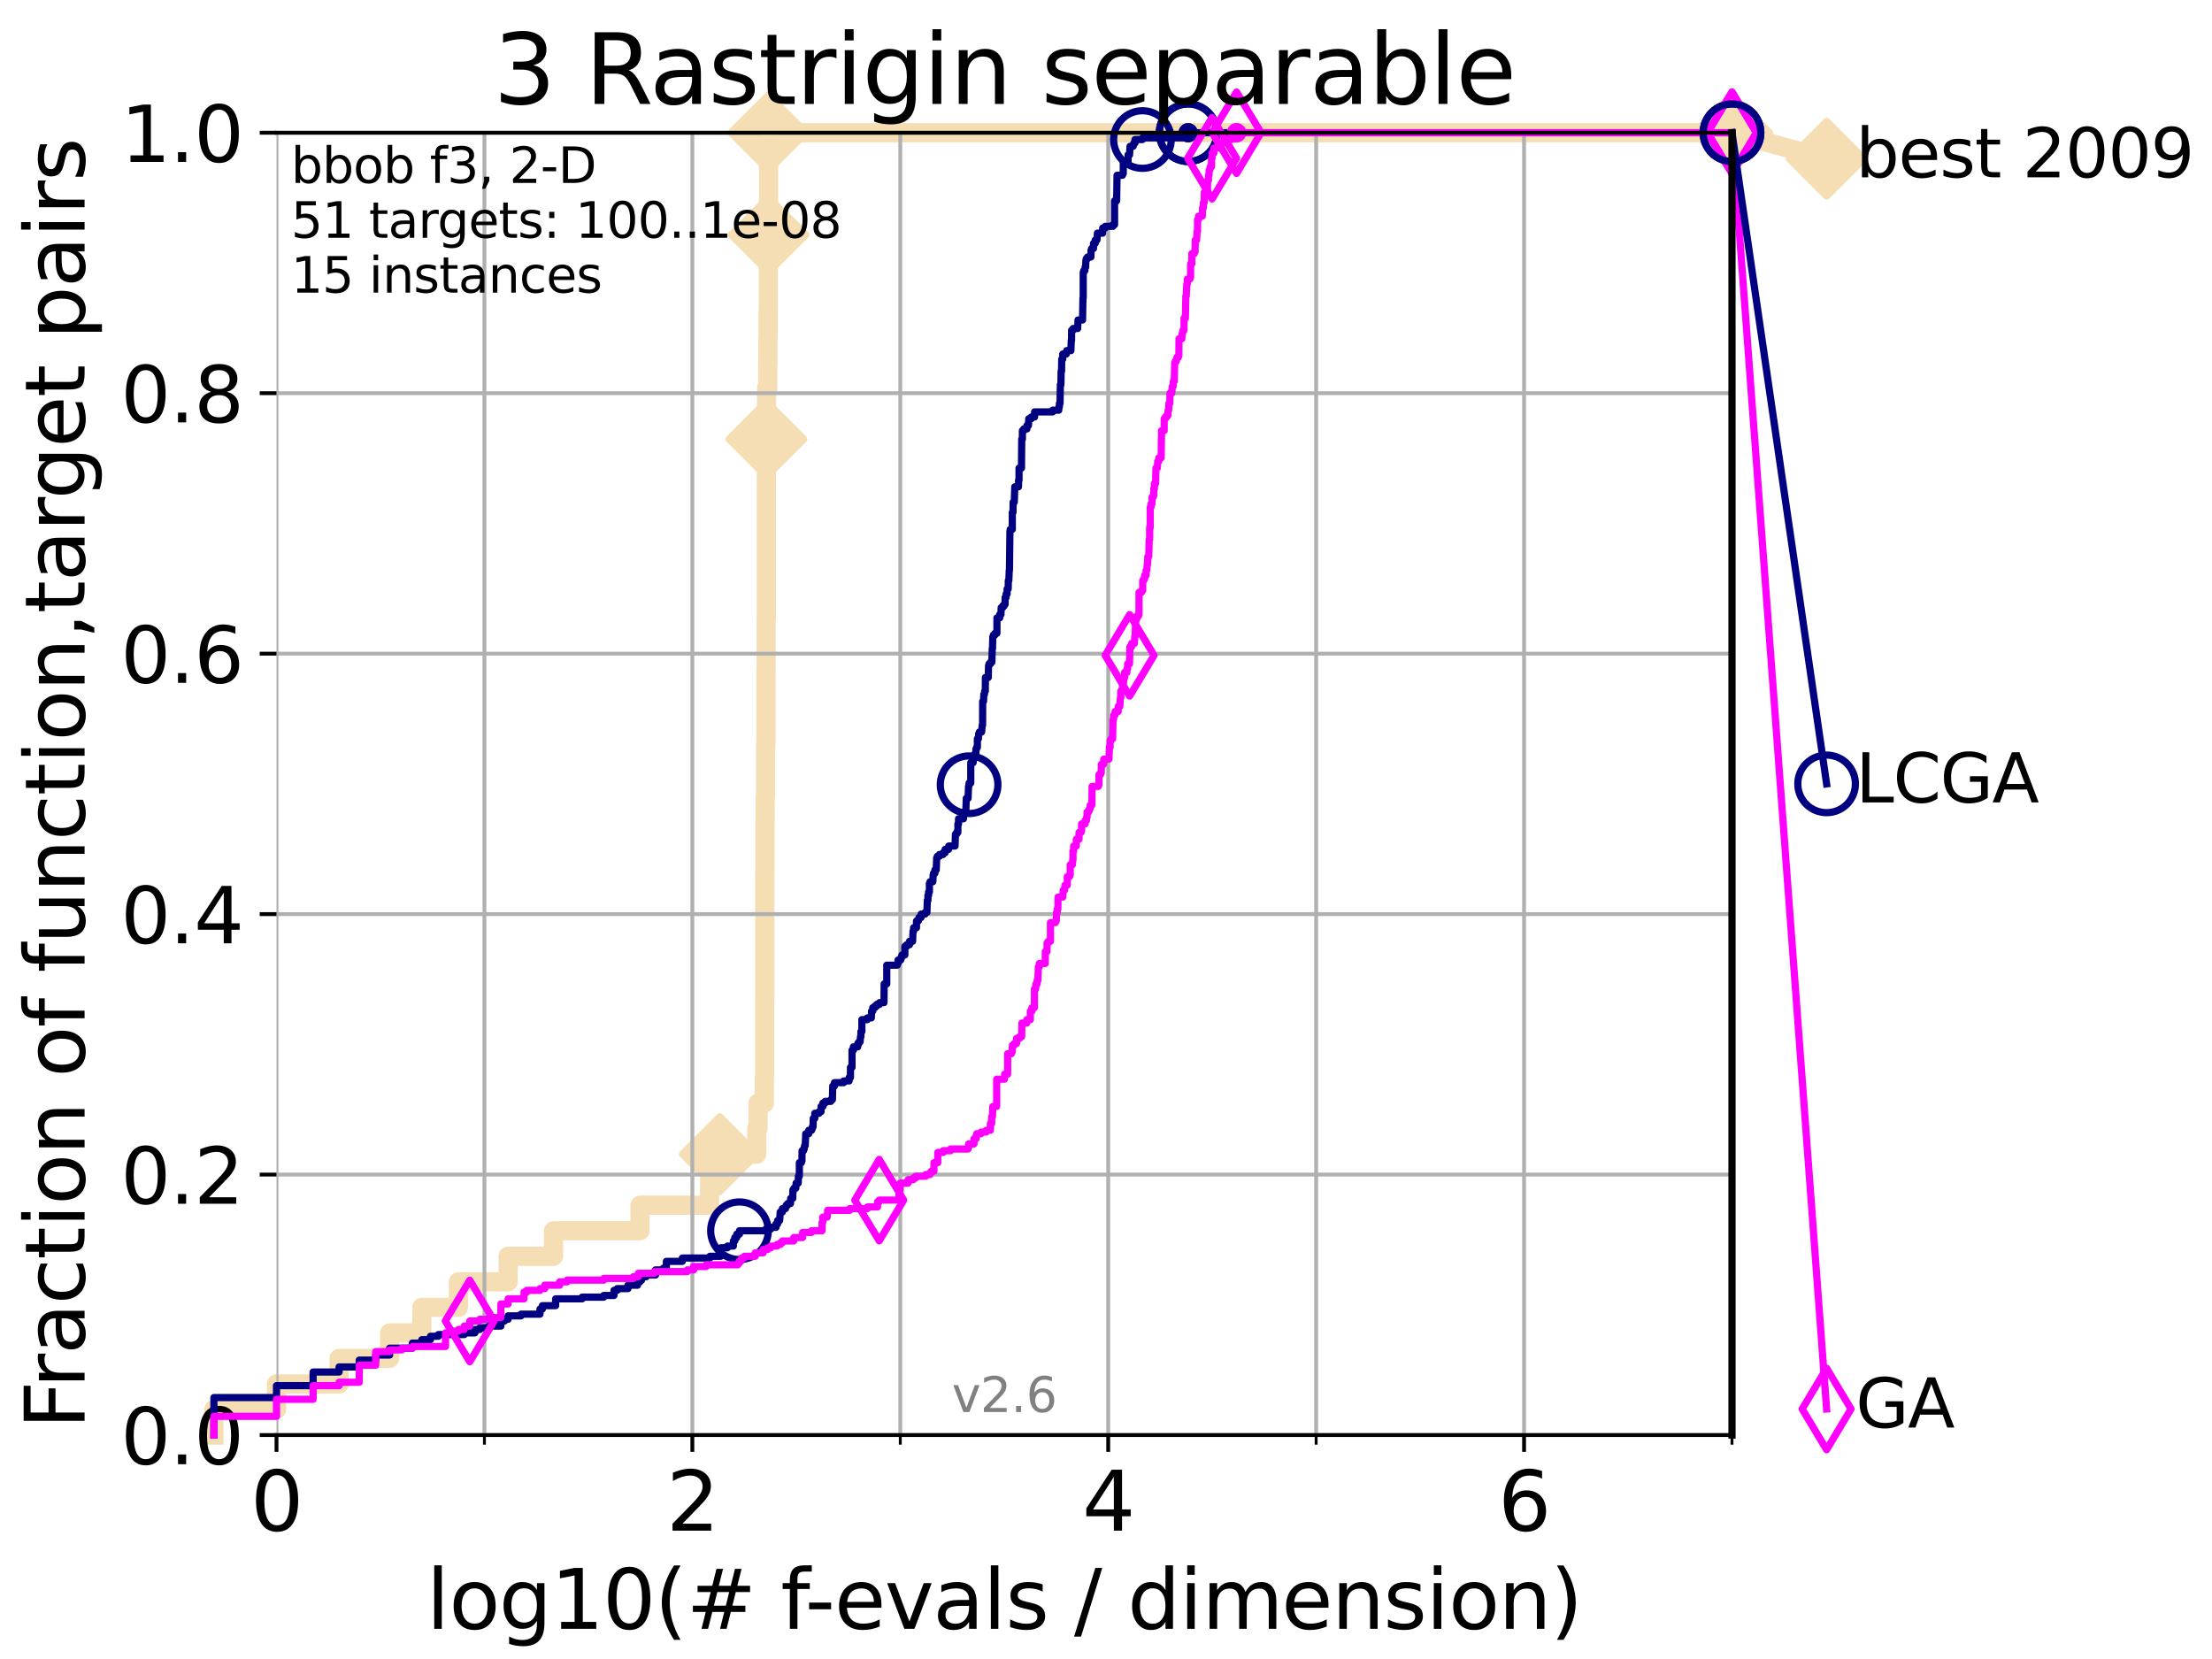 <?xml version="1.0" encoding="utf-8" standalone="no"?>
<!DOCTYPE svg PUBLIC "-//W3C//DTD SVG 1.1//EN"
  "http://www.w3.org/Graphics/SVG/1.1/DTD/svg11.dtd">
<svg xmlns:xlink="http://www.w3.org/1999/xlink" width="460.8pt" height="345.6pt" viewBox="0 0 460.8 345.6" xmlns="http://www.w3.org/2000/svg" version="1.1">
 <defs>
  <style type="text/css">*{stroke-linejoin: round; stroke-linecap: butt}</style>
 </defs>
 <g id="figure_1">
  <g id="patch_1">
   <path d="M 0 345.6 
L 460.8 345.6 
L 460.8 0 
L 0 0 
z
" style="fill: #ffffff"/>
  </g>
  <g id="axes_1">
   <g id="patch_2">
    <path d="M 57.6 298.944 
L 360.806 298.944 
L 360.806 27.648 
L 57.6 27.648 
z
" style="fill: #ffffff"/>
   </g>
   <g id="line2d_1">
    <path d="M 44.561 298.944 
L 44.561 293.624 
L 57.6 293.624 
L 57.6 288.305 
L 70.639 288.305 
L 70.639 282.985 
L 81.166 282.985 
L 81.166 277.666 
L 87.876 277.666 
L 87.876 272.346 
L 95.503 272.346 
L 95.503 267.027 
L 105.851 267.027 
L 105.851 261.707 
L 115.315 261.707 
L 115.315 256.388 
L 133.323 256.388 
L 133.323 251.068 
L 147.816 251.068 
L 147.816 245.749 
L 149.945 245.749 
L 149.945 240.429 
L 157.642 240.429 
L 157.642 235.11 
L 157.917 235.11 
L 157.917 229.79 
L 159.233 229.79 
L 159.233 224.471 
L 159.275 224.471 
L 159.275 208.512 
L 159.317 208.512 
L 159.317 181.914 
L 159.359 181.914 
L 159.359 171.275 
L 159.401 171.275 
L 159.401 165.956 
L 159.485 165.956 
L 159.485 155.317 
L 159.569 155.317 
L 159.569 139.358 
L 159.61 139.358 
L 159.61 128.719 
L 159.652 128.719 
L 159.652 91.482 
L 159.693 91.482 
L 159.693 80.843 
L 159.94 80.843 
L 159.94 75.524 
L 159.98 75.524 
L 159.98 70.204 
L 160.021 70.204 
L 160.021 64.885 
L 160.062 64.885 
L 160.062 48.926 
L 160.102 48.926 
L 160.102 27.648 
L 360.806 27.648 
" style="fill: none; stroke: #f5deb3; stroke-width: 4; stroke-linecap: square"/>
   </g>
   <g id="line2d_2">
    <defs>
     <path id="mb47f0ccdca" d="M 0 7.778 
L 7.778 0 
L 0 -7.778 
L -7.778 0 
z
" style="stroke: #f5deb3; stroke-width: 1.5; stroke-linejoin: miter"/>
    </defs>
    <g>
     <use xlink:href="#mb47f0ccdca" x="149.945" y="240.429" style="fill: #f5deb3; stroke: #f5deb3; stroke-width: 1.5; stroke-linejoin: miter"/>
     <use xlink:href="#mb47f0ccdca" x="159.652" y="91.482" style="fill: #f5deb3; stroke: #f5deb3; stroke-width: 1.5; stroke-linejoin: miter"/>
     <use xlink:href="#mb47f0ccdca" x="160.102" y="48.926" style="fill: #f5deb3; stroke: #f5deb3; stroke-width: 1.5; stroke-linejoin: miter"/>
     <use xlink:href="#mb47f0ccdca" x="160.102" y="27.648" style="fill: #f5deb3; stroke: #f5deb3; stroke-width: 1.5; stroke-linejoin: miter"/>
     <use xlink:href="#mb47f0ccdca" x="160.102" y="27.648" style="fill: #f5deb3; stroke: #f5deb3; stroke-width: 1.5; stroke-linejoin: miter"/>
     <use xlink:href="#mb47f0ccdca" x="360.806" y="27.648" style="fill: #f5deb3; stroke: #f5deb3; stroke-width: 1.5; stroke-linejoin: miter"/>
    </g>
   </g>
   <g id="line2d_3">
    <path style="fill: none; stroke: #f5deb3; stroke-width: 4; stroke-linecap: square"/>
    <g/>
   </g>
   <g id="line2d_4">
    <path d="M 360.806 27.648 
L 380.515 33.074 
" style="fill: none; stroke: #f5deb3; stroke-width: 4; stroke-linecap: square"/>
    <g>
     <use xlink:href="#mb47f0ccdca" x="360.806" y="27.648" style="fill: #f5deb3; stroke: #f5deb3; stroke-width: 1.5; stroke-linejoin: miter"/>
     <use xlink:href="#mb47f0ccdca" x="380.515" y="33.074" style="fill: #f5deb3; stroke: #f5deb3; stroke-width: 1.5; stroke-linejoin: miter"/>
    </g>
   </g>
   <g id="matplotlib.axis_1">
    <g id="xtick_1">
     <g id="line2d_5">
      <path d="M 57.6 298.944 
L 57.6 27.648 
" clip-path="url(#p6fd33da1a3)" style="fill: none; stroke: #b0b0b0; stroke-width: 0.8; stroke-linecap: square"/>
     </g>
     <g id="line2d_6">
      <defs>
       <path id="mf0db1222f4" d="M 0 0 
L 0 3.5 
" style="stroke: #000000; stroke-width: 0.8"/>
      </defs>
      <g>
       <use xlink:href="#mf0db1222f4" x="57.6" y="298.944" style="stroke: #000000; stroke-width: 0.8"/>
      </g>
     </g>
     <g id="text_1">
      <!-- 0 -->
      <g transform="translate(52.192 318.861)scale(0.17 -0.17)">
       <defs>
        <path id="DejaVuSans-30" d="M 2034 4250 
Q 1547 4250 1301 3770 
Q 1056 3291 1056 2328 
Q 1056 1369 1301 889 
Q 1547 409 2034 409 
Q 2525 409 2770 889 
Q 3016 1369 3016 2328 
Q 3016 3291 2770 3770 
Q 2525 4250 2034 4250 
z
M 2034 4750 
Q 2819 4750 3233 4129 
Q 3647 3509 3647 2328 
Q 3647 1150 3233 529 
Q 2819 -91 2034 -91 
Q 1250 -91 836 529 
Q 422 1150 422 2328 
Q 422 3509 836 4129 
Q 1250 4750 2034 4750 
z
" transform="scale(0.016)"/>
       </defs>
       <use xlink:href="#DejaVuSans-30"/>
      </g>
     </g>
    </g>
    <g id="xtick_2">
     <g id="line2d_7">
      <path d="M 144.23 298.944 
L 144.23 27.648 
" clip-path="url(#p6fd33da1a3)" style="fill: none; stroke: #b0b0b0; stroke-width: 0.8; stroke-linecap: square"/>
     </g>
     <g id="line2d_8">
      <g>
       <use xlink:href="#mf0db1222f4" x="144.23" y="298.944" style="stroke: #000000; stroke-width: 0.8"/>
      </g>
     </g>
     <g id="text_2">
      <!-- 2 -->
      <g transform="translate(138.822 318.861)scale(0.17 -0.17)">
       <defs>
        <path id="DejaVuSans-32" d="M 1228 531 
L 3431 531 
L 3431 0 
L 469 0 
L 469 531 
Q 828 903 1448 1529 
Q 2069 2156 2228 2338 
Q 2531 2678 2651 2914 
Q 2772 3150 2772 3378 
Q 2772 3750 2511 3984 
Q 2250 4219 1831 4219 
Q 1534 4219 1204 4116 
Q 875 4013 500 3803 
L 500 4441 
Q 881 4594 1212 4672 
Q 1544 4750 1819 4750 
Q 2544 4750 2975 4387 
Q 3406 4025 3406 3419 
Q 3406 3131 3298 2873 
Q 3191 2616 2906 2266 
Q 2828 2175 2409 1742 
Q 1991 1309 1228 531 
z
" transform="scale(0.016)"/>
       </defs>
       <use xlink:href="#DejaVuSans-32"/>
      </g>
     </g>
    </g>
    <g id="xtick_3">
     <g id="line2d_9">
      <path d="M 230.861 298.944 
L 230.861 27.648 
" clip-path="url(#p6fd33da1a3)" style="fill: none; stroke: #b0b0b0; stroke-width: 0.8; stroke-linecap: square"/>
     </g>
     <g id="line2d_10">
      <g>
       <use xlink:href="#mf0db1222f4" x="230.861" y="298.944" style="stroke: #000000; stroke-width: 0.8"/>
      </g>
     </g>
     <g id="text_3">
      <!-- 4 -->
      <g transform="translate(225.453 318.861)scale(0.17 -0.17)">
       <defs>
        <path id="DejaVuSans-34" d="M 2419 4116 
L 825 1625 
L 2419 1625 
L 2419 4116 
z
M 2253 4666 
L 3047 4666 
L 3047 1625 
L 3713 1625 
L 3713 1100 
L 3047 1100 
L 3047 0 
L 2419 0 
L 2419 1100 
L 313 1100 
L 313 1709 
L 2253 4666 
z
" transform="scale(0.016)"/>
       </defs>
       <use xlink:href="#DejaVuSans-34"/>
      </g>
     </g>
    </g>
    <g id="xtick_4">
     <g id="line2d_11">
      <path d="M 317.491 298.944 
L 317.491 27.648 
" clip-path="url(#p6fd33da1a3)" style="fill: none; stroke: #b0b0b0; stroke-width: 0.8; stroke-linecap: square"/>
     </g>
     <g id="line2d_12">
      <g>
       <use xlink:href="#mf0db1222f4" x="317.491" y="298.944" style="stroke: #000000; stroke-width: 0.8"/>
      </g>
     </g>
     <g id="text_4">
      <!-- 6 -->
      <g transform="translate(312.083 318.861)scale(0.17 -0.17)">
       <defs>
        <path id="DejaVuSans-36" d="M 2113 2584 
Q 1688 2584 1439 2293 
Q 1191 2003 1191 1497 
Q 1191 994 1439 701 
Q 1688 409 2113 409 
Q 2538 409 2786 701 
Q 3034 994 3034 1497 
Q 3034 2003 2786 2293 
Q 2538 2584 2113 2584 
z
M 3366 4563 
L 3366 3988 
Q 3128 4100 2886 4159 
Q 2644 4219 2406 4219 
Q 1781 4219 1451 3797 
Q 1122 3375 1075 2522 
Q 1259 2794 1537 2939 
Q 1816 3084 2150 3084 
Q 2853 3084 3261 2657 
Q 3669 2231 3669 1497 
Q 3669 778 3244 343 
Q 2819 -91 2113 -91 
Q 1303 -91 875 529 
Q 447 1150 447 2328 
Q 447 3434 972 4092 
Q 1497 4750 2381 4750 
Q 2619 4750 2861 4703 
Q 3103 4656 3366 4563 
z
" transform="scale(0.016)"/>
       </defs>
       <use xlink:href="#DejaVuSans-36"/>
      </g>
     </g>
    </g>
    <g id="xtick_5">
     <g id="line2d_13">
      <path d="M 100.915 298.944 
L 100.915 27.648 
" clip-path="url(#p6fd33da1a3)" style="fill: none; stroke: #b0b0b0; stroke-width: 0.8; stroke-linecap: square"/>
     </g>
     <g id="line2d_14">
      <defs>
       <path id="m43e1fd24b8" d="M 0 0 
L 0 2 
" style="stroke: #000000; stroke-width: 0.6"/>
      </defs>
      <g>
       <use xlink:href="#m43e1fd24b8" x="100.915" y="298.944" style="stroke: #000000; stroke-width: 0.6"/>
      </g>
     </g>
    </g>
    <g id="xtick_6">
     <g id="line2d_15">
      <path d="M 187.546 298.944 
L 187.546 27.648 
" clip-path="url(#p6fd33da1a3)" style="fill: none; stroke: #b0b0b0; stroke-width: 0.8; stroke-linecap: square"/>
     </g>
     <g id="line2d_16">
      <g>
       <use xlink:href="#m43e1fd24b8" x="187.546" y="298.944" style="stroke: #000000; stroke-width: 0.6"/>
      </g>
     </g>
    </g>
    <g id="xtick_7">
     <g id="line2d_17">
      <path d="M 274.176 298.944 
L 274.176 27.648 
" clip-path="url(#p6fd33da1a3)" style="fill: none; stroke: #b0b0b0; stroke-width: 0.8; stroke-linecap: square"/>
     </g>
     <g id="line2d_18">
      <g>
       <use xlink:href="#m43e1fd24b8" x="274.176" y="298.944" style="stroke: #000000; stroke-width: 0.6"/>
      </g>
     </g>
    </g>
    <g id="xtick_8">
     <g id="line2d_19">
      <path d="M 360.806 298.944 
L 360.806 27.648 
" clip-path="url(#p6fd33da1a3)" style="fill: none; stroke: #b0b0b0; stroke-width: 0.8; stroke-linecap: square"/>
     </g>
     <g id="line2d_20">
      <g>
       <use xlink:href="#m43e1fd24b8" x="360.806" y="298.944" style="stroke: #000000; stroke-width: 0.6"/>
      </g>
     </g>
    </g>
    <g id="text_5">
     <!-- log10(# f-evals / dimension) -->
     <g transform="translate(88.823 339.314)scale(0.17 -0.17)">
      <defs>
       <path id="DejaVuSans-6c" d="M 603 4863 
L 1178 4863 
L 1178 0 
L 603 0 
L 603 4863 
z
" transform="scale(0.016)"/>
       <path id="DejaVuSans-6f" d="M 1959 3097 
Q 1497 3097 1228 2736 
Q 959 2375 959 1747 
Q 959 1119 1226 758 
Q 1494 397 1959 397 
Q 2419 397 2687 759 
Q 2956 1122 2956 1747 
Q 2956 2369 2687 2733 
Q 2419 3097 1959 3097 
z
M 1959 3584 
Q 2709 3584 3137 3096 
Q 3566 2609 3566 1747 
Q 3566 888 3137 398 
Q 2709 -91 1959 -91 
Q 1206 -91 779 398 
Q 353 888 353 1747 
Q 353 2609 779 3096 
Q 1206 3584 1959 3584 
z
" transform="scale(0.016)"/>
       <path id="DejaVuSans-67" d="M 2906 1791 
Q 2906 2416 2648 2759 
Q 2391 3103 1925 3103 
Q 1463 3103 1205 2759 
Q 947 2416 947 1791 
Q 947 1169 1205 825 
Q 1463 481 1925 481 
Q 2391 481 2648 825 
Q 2906 1169 2906 1791 
z
M 3481 434 
Q 3481 -459 3084 -895 
Q 2688 -1331 1869 -1331 
Q 1566 -1331 1297 -1286 
Q 1028 -1241 775 -1147 
L 775 -588 
Q 1028 -725 1275 -790 
Q 1522 -856 1778 -856 
Q 2344 -856 2625 -561 
Q 2906 -266 2906 331 
L 2906 616 
Q 2728 306 2450 153 
Q 2172 0 1784 0 
Q 1141 0 747 490 
Q 353 981 353 1791 
Q 353 2603 747 3093 
Q 1141 3584 1784 3584 
Q 2172 3584 2450 3431 
Q 2728 3278 2906 2969 
L 2906 3500 
L 3481 3500 
L 3481 434 
z
" transform="scale(0.016)"/>
       <path id="DejaVuSans-31" d="M 794 531 
L 1825 531 
L 1825 4091 
L 703 3866 
L 703 4441 
L 1819 4666 
L 2450 4666 
L 2450 531 
L 3481 531 
L 3481 0 
L 794 0 
L 794 531 
z
" transform="scale(0.016)"/>
       <path id="DejaVuSans-28" d="M 1984 4856 
Q 1566 4138 1362 3434 
Q 1159 2731 1159 2009 
Q 1159 1288 1364 580 
Q 1569 -128 1984 -844 
L 1484 -844 
Q 1016 -109 783 600 
Q 550 1309 550 2009 
Q 550 2706 781 3412 
Q 1013 4119 1484 4856 
L 1984 4856 
z
" transform="scale(0.016)"/>
       <path id="DejaVuSans-23" d="M 3272 2816 
L 2363 2816 
L 2100 1772 
L 3016 1772 
L 3272 2816 
z
M 2803 4594 
L 2478 3297 
L 3391 3297 
L 3719 4594 
L 4219 4594 
L 3897 3297 
L 4872 3297 
L 4872 2816 
L 3775 2816 
L 3519 1772 
L 4513 1772 
L 4513 1294 
L 3397 1294 
L 3072 0 
L 2572 0 
L 2894 1294 
L 1978 1294 
L 1656 0 
L 1153 0 
L 1478 1294 
L 494 1294 
L 494 1772 
L 1594 1772 
L 1856 2816 
L 850 2816 
L 850 3297 
L 1978 3297 
L 2297 4594 
L 2803 4594 
z
" transform="scale(0.016)"/>
       <path id="DejaVuSans-20" transform="scale(0.016)"/>
       <path id="DejaVuSans-66" d="M 2375 4863 
L 2375 4384 
L 1825 4384 
Q 1516 4384 1395 4259 
Q 1275 4134 1275 3809 
L 1275 3500 
L 2222 3500 
L 2222 3053 
L 1275 3053 
L 1275 0 
L 697 0 
L 697 3053 
L 147 3053 
L 147 3500 
L 697 3500 
L 697 3744 
Q 697 4328 969 4595 
Q 1241 4863 1831 4863 
L 2375 4863 
z
" transform="scale(0.016)"/>
       <path id="DejaVuSans-2d" d="M 313 2009 
L 1997 2009 
L 1997 1497 
L 313 1497 
L 313 2009 
z
" transform="scale(0.016)"/>
       <path id="DejaVuSans-65" d="M 3597 1894 
L 3597 1613 
L 953 1613 
Q 991 1019 1311 708 
Q 1631 397 2203 397 
Q 2534 397 2845 478 
Q 3156 559 3463 722 
L 3463 178 
Q 3153 47 2828 -22 
Q 2503 -91 2169 -91 
Q 1331 -91 842 396 
Q 353 884 353 1716 
Q 353 2575 817 3079 
Q 1281 3584 2069 3584 
Q 2775 3584 3186 3129 
Q 3597 2675 3597 1894 
z
M 3022 2063 
Q 3016 2534 2758 2815 
Q 2500 3097 2075 3097 
Q 1594 3097 1305 2825 
Q 1016 2553 972 2059 
L 3022 2063 
z
" transform="scale(0.016)"/>
       <path id="DejaVuSans-76" d="M 191 3500 
L 800 3500 
L 1894 563 
L 2988 3500 
L 3597 3500 
L 2284 0 
L 1503 0 
L 191 3500 
z
" transform="scale(0.016)"/>
       <path id="DejaVuSans-61" d="M 2194 1759 
Q 1497 1759 1228 1600 
Q 959 1441 959 1056 
Q 959 750 1161 570 
Q 1363 391 1709 391 
Q 2188 391 2477 730 
Q 2766 1069 2766 1631 
L 2766 1759 
L 2194 1759 
z
M 3341 1997 
L 3341 0 
L 2766 0 
L 2766 531 
Q 2569 213 2275 61 
Q 1981 -91 1556 -91 
Q 1019 -91 701 211 
Q 384 513 384 1019 
Q 384 1609 779 1909 
Q 1175 2209 1959 2209 
L 2766 2209 
L 2766 2266 
Q 2766 2663 2505 2880 
Q 2244 3097 1772 3097 
Q 1472 3097 1187 3025 
Q 903 2953 641 2809 
L 641 3341 
Q 956 3463 1253 3523 
Q 1550 3584 1831 3584 
Q 2591 3584 2966 3190 
Q 3341 2797 3341 1997 
z
" transform="scale(0.016)"/>
       <path id="DejaVuSans-73" d="M 2834 3397 
L 2834 2853 
Q 2591 2978 2328 3040 
Q 2066 3103 1784 3103 
Q 1356 3103 1142 2972 
Q 928 2841 928 2578 
Q 928 2378 1081 2264 
Q 1234 2150 1697 2047 
L 1894 2003 
Q 2506 1872 2764 1633 
Q 3022 1394 3022 966 
Q 3022 478 2636 193 
Q 2250 -91 1575 -91 
Q 1294 -91 989 -36 
Q 684 19 347 128 
L 347 722 
Q 666 556 975 473 
Q 1284 391 1588 391 
Q 1994 391 2212 530 
Q 2431 669 2431 922 
Q 2431 1156 2273 1281 
Q 2116 1406 1581 1522 
L 1381 1569 
Q 847 1681 609 1914 
Q 372 2147 372 2553 
Q 372 3047 722 3315 
Q 1072 3584 1716 3584 
Q 2034 3584 2315 3537 
Q 2597 3491 2834 3397 
z
" transform="scale(0.016)"/>
       <path id="DejaVuSans-2f" d="M 1625 4666 
L 2156 4666 
L 531 -594 
L 0 -594 
L 1625 4666 
z
" transform="scale(0.016)"/>
       <path id="DejaVuSans-64" d="M 2906 2969 
L 2906 4863 
L 3481 4863 
L 3481 0 
L 2906 0 
L 2906 525 
Q 2725 213 2448 61 
Q 2172 -91 1784 -91 
Q 1150 -91 751 415 
Q 353 922 353 1747 
Q 353 2572 751 3078 
Q 1150 3584 1784 3584 
Q 2172 3584 2448 3432 
Q 2725 3281 2906 2969 
z
M 947 1747 
Q 947 1113 1208 752 
Q 1469 391 1925 391 
Q 2381 391 2643 752 
Q 2906 1113 2906 1747 
Q 2906 2381 2643 2742 
Q 2381 3103 1925 3103 
Q 1469 3103 1208 2742 
Q 947 2381 947 1747 
z
" transform="scale(0.016)"/>
       <path id="DejaVuSans-69" d="M 603 3500 
L 1178 3500 
L 1178 0 
L 603 0 
L 603 3500 
z
M 603 4863 
L 1178 4863 
L 1178 4134 
L 603 4134 
L 603 4863 
z
" transform="scale(0.016)"/>
       <path id="DejaVuSans-6d" d="M 3328 2828 
Q 3544 3216 3844 3400 
Q 4144 3584 4550 3584 
Q 5097 3584 5394 3201 
Q 5691 2819 5691 2113 
L 5691 0 
L 5113 0 
L 5113 2094 
Q 5113 2597 4934 2840 
Q 4756 3084 4391 3084 
Q 3944 3084 3684 2787 
Q 3425 2491 3425 1978 
L 3425 0 
L 2847 0 
L 2847 2094 
Q 2847 2600 2669 2842 
Q 2491 3084 2119 3084 
Q 1678 3084 1418 2786 
Q 1159 2488 1159 1978 
L 1159 0 
L 581 0 
L 581 3500 
L 1159 3500 
L 1159 2956 
Q 1356 3278 1631 3431 
Q 1906 3584 2284 3584 
Q 2666 3584 2933 3390 
Q 3200 3197 3328 2828 
z
" transform="scale(0.016)"/>
       <path id="DejaVuSans-6e" d="M 3513 2113 
L 3513 0 
L 2938 0 
L 2938 2094 
Q 2938 2591 2744 2837 
Q 2550 3084 2163 3084 
Q 1697 3084 1428 2787 
Q 1159 2491 1159 1978 
L 1159 0 
L 581 0 
L 581 3500 
L 1159 3500 
L 1159 2956 
Q 1366 3272 1645 3428 
Q 1925 3584 2291 3584 
Q 2894 3584 3203 3211 
Q 3513 2838 3513 2113 
z
" transform="scale(0.016)"/>
       <path id="DejaVuSans-29" d="M 513 4856 
L 1013 4856 
Q 1481 4119 1714 3412 
Q 1947 2706 1947 2009 
Q 1947 1309 1714 600 
Q 1481 -109 1013 -844 
L 513 -844 
Q 928 -128 1133 580 
Q 1338 1288 1338 2009 
Q 1338 2731 1133 3434 
Q 928 4138 513 4856 
z
" transform="scale(0.016)"/>
      </defs>
      <use xlink:href="#DejaVuSans-6c"/>
      <use xlink:href="#DejaVuSans-6f" x="27.783"/>
      <use xlink:href="#DejaVuSans-67" x="88.965"/>
      <use xlink:href="#DejaVuSans-31" x="152.441"/>
      <use xlink:href="#DejaVuSans-30" x="216.064"/>
      <use xlink:href="#DejaVuSans-28" x="279.688"/>
      <use xlink:href="#DejaVuSans-23" x="318.701"/>
      <use xlink:href="#DejaVuSans-20" x="402.49"/>
      <use xlink:href="#DejaVuSans-66" x="434.277"/>
      <use xlink:href="#DejaVuSans-2d" x="463.982"/>
      <use xlink:href="#DejaVuSans-65" x="500.066"/>
      <use xlink:href="#DejaVuSans-76" x="561.59"/>
      <use xlink:href="#DejaVuSans-61" x="620.77"/>
      <use xlink:href="#DejaVuSans-6c" x="682.049"/>
      <use xlink:href="#DejaVuSans-73" x="709.832"/>
      <use xlink:href="#DejaVuSans-20" x="761.932"/>
      <use xlink:href="#DejaVuSans-2f" x="793.719"/>
      <use xlink:href="#DejaVuSans-20" x="827.41"/>
      <use xlink:href="#DejaVuSans-64" x="859.197"/>
      <use xlink:href="#DejaVuSans-69" x="922.674"/>
      <use xlink:href="#DejaVuSans-6d" x="950.457"/>
      <use xlink:href="#DejaVuSans-65" x="1047.869"/>
      <use xlink:href="#DejaVuSans-6e" x="1109.393"/>
      <use xlink:href="#DejaVuSans-73" x="1172.771"/>
      <use xlink:href="#DejaVuSans-69" x="1224.871"/>
      <use xlink:href="#DejaVuSans-6f" x="1252.654"/>
      <use xlink:href="#DejaVuSans-6e" x="1313.836"/>
      <use xlink:href="#DejaVuSans-29" x="1377.215"/>
     </g>
    </g>
   </g>
   <g id="matplotlib.axis_2">
    <g id="ytick_1">
     <g id="line2d_21">
      <path d="M 57.6 298.944 
L 360.806 298.944 
" clip-path="url(#p6fd33da1a3)" style="fill: none; stroke: #b0b0b0; stroke-width: 0.8; stroke-linecap: square"/>
     </g>
     <g id="line2d_22">
      <defs>
       <path id="m5d615616e8" d="M 0 0 
L -3.5 0 
" style="stroke: #000000; stroke-width: 0.8"/>
      </defs>
      <g>
       <use xlink:href="#m5d615616e8" x="57.6" y="298.944" style="stroke: #000000; stroke-width: 0.8"/>
      </g>
     </g>
     <g id="text_6">
      <!-- 0.0 -->
      <g transform="translate(25.155 305.023)scale(0.16 -0.16)">
       <defs>
        <path id="DejaVuSans-2e" d="M 684 794 
L 1344 794 
L 1344 0 
L 684 0 
L 684 794 
z
" transform="scale(0.016)"/>
       </defs>
       <use xlink:href="#DejaVuSans-30"/>
       <use xlink:href="#DejaVuSans-2e" x="63.623"/>
       <use xlink:href="#DejaVuSans-30" x="95.41"/>
      </g>
     </g>
    </g>
    <g id="ytick_2">
     <g id="line2d_23">
      <path d="M 57.6 244.685 
L 360.806 244.685 
" clip-path="url(#p6fd33da1a3)" style="fill: none; stroke: #b0b0b0; stroke-width: 0.8; stroke-linecap: square"/>
     </g>
     <g id="line2d_24">
      <g>
       <use xlink:href="#m5d615616e8" x="57.6" y="244.685" style="stroke: #000000; stroke-width: 0.8"/>
      </g>
     </g>
     <g id="text_7">
      <!-- 0.2 -->
      <g transform="translate(25.155 250.764)scale(0.16 -0.16)">
       <use xlink:href="#DejaVuSans-30"/>
       <use xlink:href="#DejaVuSans-2e" x="63.623"/>
       <use xlink:href="#DejaVuSans-32" x="95.41"/>
      </g>
     </g>
    </g>
    <g id="ytick_3">
     <g id="line2d_25">
      <path d="M 57.6 190.426 
L 360.806 190.426 
" clip-path="url(#p6fd33da1a3)" style="fill: none; stroke: #b0b0b0; stroke-width: 0.8; stroke-linecap: square"/>
     </g>
     <g id="line2d_26">
      <g>
       <use xlink:href="#m5d615616e8" x="57.6" y="190.426" style="stroke: #000000; stroke-width: 0.8"/>
      </g>
     </g>
     <g id="text_8">
      <!-- 0.4 -->
      <g transform="translate(25.155 196.504)scale(0.16 -0.16)">
       <use xlink:href="#DejaVuSans-30"/>
       <use xlink:href="#DejaVuSans-2e" x="63.623"/>
       <use xlink:href="#DejaVuSans-34" x="95.41"/>
      </g>
     </g>
    </g>
    <g id="ytick_4">
     <g id="line2d_27">
      <path d="M 57.6 136.166 
L 360.806 136.166 
" clip-path="url(#p6fd33da1a3)" style="fill: none; stroke: #b0b0b0; stroke-width: 0.8; stroke-linecap: square"/>
     </g>
     <g id="line2d_28">
      <g>
       <use xlink:href="#m5d615616e8" x="57.6" y="136.166" style="stroke: #000000; stroke-width: 0.8"/>
      </g>
     </g>
     <g id="text_9">
      <!-- 0.6 -->
      <g transform="translate(25.155 142.245)scale(0.16 -0.16)">
       <use xlink:href="#DejaVuSans-30"/>
       <use xlink:href="#DejaVuSans-2e" x="63.623"/>
       <use xlink:href="#DejaVuSans-36" x="95.41"/>
      </g>
     </g>
    </g>
    <g id="ytick_5">
     <g id="line2d_29">
      <path d="M 57.6 81.907 
L 360.806 81.907 
" clip-path="url(#p6fd33da1a3)" style="fill: none; stroke: #b0b0b0; stroke-width: 0.8; stroke-linecap: square"/>
     </g>
     <g id="line2d_30">
      <g>
       <use xlink:href="#m5d615616e8" x="57.6" y="81.907" style="stroke: #000000; stroke-width: 0.8"/>
      </g>
     </g>
     <g id="text_10">
      <!-- 0.8 -->
      <g transform="translate(25.155 87.986)scale(0.16 -0.16)">
       <defs>
        <path id="DejaVuSans-38" d="M 2034 2216 
Q 1584 2216 1326 1975 
Q 1069 1734 1069 1313 
Q 1069 891 1326 650 
Q 1584 409 2034 409 
Q 2484 409 2743 651 
Q 3003 894 3003 1313 
Q 3003 1734 2745 1975 
Q 2488 2216 2034 2216 
z
M 1403 2484 
Q 997 2584 770 2862 
Q 544 3141 544 3541 
Q 544 4100 942 4425 
Q 1341 4750 2034 4750 
Q 2731 4750 3128 4425 
Q 3525 4100 3525 3541 
Q 3525 3141 3298 2862 
Q 3072 2584 2669 2484 
Q 3125 2378 3379 2068 
Q 3634 1759 3634 1313 
Q 3634 634 3220 271 
Q 2806 -91 2034 -91 
Q 1263 -91 848 271 
Q 434 634 434 1313 
Q 434 1759 690 2068 
Q 947 2378 1403 2484 
z
M 1172 3481 
Q 1172 3119 1398 2916 
Q 1625 2713 2034 2713 
Q 2441 2713 2670 2916 
Q 2900 3119 2900 3481 
Q 2900 3844 2670 4047 
Q 2441 4250 2034 4250 
Q 1625 4250 1398 4047 
Q 1172 3844 1172 3481 
z
" transform="scale(0.016)"/>
       </defs>
       <use xlink:href="#DejaVuSans-30"/>
       <use xlink:href="#DejaVuSans-2e" x="63.623"/>
       <use xlink:href="#DejaVuSans-38" x="95.41"/>
      </g>
     </g>
    </g>
    <g id="ytick_6">
     <g id="line2d_31">
      <path d="M 57.6 27.648 
L 360.806 27.648 
" clip-path="url(#p6fd33da1a3)" style="fill: none; stroke: #b0b0b0; stroke-width: 0.8; stroke-linecap: square"/>
     </g>
     <g id="line2d_32">
      <g>
       <use xlink:href="#m5d615616e8" x="57.6" y="27.648" style="stroke: #000000; stroke-width: 0.8"/>
      </g>
     </g>
     <g id="text_11">
      <!-- 1.0 -->
      <g transform="translate(25.155 33.727)scale(0.16 -0.16)">
       <use xlink:href="#DejaVuSans-31"/>
       <use xlink:href="#DejaVuSans-2e" x="63.623"/>
       <use xlink:href="#DejaVuSans-30" x="95.41"/>
      </g>
     </g>
    </g>
    <g id="text_12">
     <!-- Fraction of function,target pairs -->
     <g transform="translate(17.62 297.681)rotate(-90)scale(0.17 -0.17)">
      <defs>
       <path id="DejaVuSans-46" d="M 628 4666 
L 3309 4666 
L 3309 4134 
L 1259 4134 
L 1259 2759 
L 3109 2759 
L 3109 2228 
L 1259 2228 
L 1259 0 
L 628 0 
L 628 4666 
z
" transform="scale(0.016)"/>
       <path id="DejaVuSans-72" d="M 2631 2963 
Q 2534 3019 2420 3045 
Q 2306 3072 2169 3072 
Q 1681 3072 1420 2755 
Q 1159 2438 1159 1844 
L 1159 0 
L 581 0 
L 581 3500 
L 1159 3500 
L 1159 2956 
Q 1341 3275 1631 3429 
Q 1922 3584 2338 3584 
Q 2397 3584 2469 3576 
Q 2541 3569 2628 3553 
L 2631 2963 
z
" transform="scale(0.016)"/>
       <path id="DejaVuSans-63" d="M 3122 3366 
L 3122 2828 
Q 2878 2963 2633 3030 
Q 2388 3097 2138 3097 
Q 1578 3097 1268 2742 
Q 959 2388 959 1747 
Q 959 1106 1268 751 
Q 1578 397 2138 397 
Q 2388 397 2633 464 
Q 2878 531 3122 666 
L 3122 134 
Q 2881 22 2623 -34 
Q 2366 -91 2075 -91 
Q 1284 -91 818 406 
Q 353 903 353 1747 
Q 353 2603 823 3093 
Q 1294 3584 2113 3584 
Q 2378 3584 2631 3529 
Q 2884 3475 3122 3366 
z
" transform="scale(0.016)"/>
       <path id="DejaVuSans-74" d="M 1172 4494 
L 1172 3500 
L 2356 3500 
L 2356 3053 
L 1172 3053 
L 1172 1153 
Q 1172 725 1289 603 
Q 1406 481 1766 481 
L 2356 481 
L 2356 0 
L 1766 0 
Q 1100 0 847 248 
Q 594 497 594 1153 
L 594 3053 
L 172 3053 
L 172 3500 
L 594 3500 
L 594 4494 
L 1172 4494 
z
" transform="scale(0.016)"/>
       <path id="DejaVuSans-75" d="M 544 1381 
L 544 3500 
L 1119 3500 
L 1119 1403 
Q 1119 906 1312 657 
Q 1506 409 1894 409 
Q 2359 409 2629 706 
Q 2900 1003 2900 1516 
L 2900 3500 
L 3475 3500 
L 3475 0 
L 2900 0 
L 2900 538 
Q 2691 219 2414 64 
Q 2138 -91 1772 -91 
Q 1169 -91 856 284 
Q 544 659 544 1381 
z
M 1991 3584 
L 1991 3584 
z
" transform="scale(0.016)"/>
       <path id="DejaVuSans-2c" d="M 750 794 
L 1409 794 
L 1409 256 
L 897 -744 
L 494 -744 
L 750 256 
L 750 794 
z
" transform="scale(0.016)"/>
       <path id="DejaVuSans-70" d="M 1159 525 
L 1159 -1331 
L 581 -1331 
L 581 3500 
L 1159 3500 
L 1159 2969 
Q 1341 3281 1617 3432 
Q 1894 3584 2278 3584 
Q 2916 3584 3314 3078 
Q 3713 2572 3713 1747 
Q 3713 922 3314 415 
Q 2916 -91 2278 -91 
Q 1894 -91 1617 61 
Q 1341 213 1159 525 
z
M 3116 1747 
Q 3116 2381 2855 2742 
Q 2594 3103 2138 3103 
Q 1681 3103 1420 2742 
Q 1159 2381 1159 1747 
Q 1159 1113 1420 752 
Q 1681 391 2138 391 
Q 2594 391 2855 752 
Q 3116 1113 3116 1747 
z
" transform="scale(0.016)"/>
      </defs>
      <use xlink:href="#DejaVuSans-46"/>
      <use xlink:href="#DejaVuSans-72" x="50.27"/>
      <use xlink:href="#DejaVuSans-61" x="91.383"/>
      <use xlink:href="#DejaVuSans-63" x="152.662"/>
      <use xlink:href="#DejaVuSans-74" x="207.643"/>
      <use xlink:href="#DejaVuSans-69" x="246.852"/>
      <use xlink:href="#DejaVuSans-6f" x="274.635"/>
      <use xlink:href="#DejaVuSans-6e" x="335.816"/>
      <use xlink:href="#DejaVuSans-20" x="399.195"/>
      <use xlink:href="#DejaVuSans-6f" x="430.982"/>
      <use xlink:href="#DejaVuSans-66" x="492.164"/>
      <use xlink:href="#DejaVuSans-20" x="527.369"/>
      <use xlink:href="#DejaVuSans-66" x="559.156"/>
      <use xlink:href="#DejaVuSans-75" x="594.361"/>
      <use xlink:href="#DejaVuSans-6e" x="657.74"/>
      <use xlink:href="#DejaVuSans-63" x="721.119"/>
      <use xlink:href="#DejaVuSans-74" x="776.1"/>
      <use xlink:href="#DejaVuSans-69" x="815.309"/>
      <use xlink:href="#DejaVuSans-6f" x="843.092"/>
      <use xlink:href="#DejaVuSans-6e" x="904.273"/>
      <use xlink:href="#DejaVuSans-2c" x="967.652"/>
      <use xlink:href="#DejaVuSans-74" x="999.439"/>
      <use xlink:href="#DejaVuSans-61" x="1038.648"/>
      <use xlink:href="#DejaVuSans-72" x="1099.928"/>
      <use xlink:href="#DejaVuSans-67" x="1139.291"/>
      <use xlink:href="#DejaVuSans-65" x="1202.768"/>
      <use xlink:href="#DejaVuSans-74" x="1264.291"/>
      <use xlink:href="#DejaVuSans-20" x="1303.5"/>
      <use xlink:href="#DejaVuSans-70" x="1335.287"/>
      <use xlink:href="#DejaVuSans-61" x="1398.764"/>
      <use xlink:href="#DejaVuSans-69" x="1460.043"/>
      <use xlink:href="#DejaVuSans-72" x="1487.826"/>
      <use xlink:href="#DejaVuSans-73" x="1528.939"/>
     </g>
    </g>
   </g>
   <g id="line2d_33">
    <defs>
     <path id="m7155c3d425" d="M 0 1.5 
C 0.398 1.5 0.779 1.342 1.061 1.061 
C 1.342 0.779 1.5 0.398 1.5 0 
C 1.5 -0.398 1.342 -0.779 1.061 -1.061 
C 0.779 -1.342 0.398 -1.5 0 -1.5 
C -0.398 -1.5 -0.779 -1.342 -1.061 -1.061 
C -1.342 -0.779 -1.5 -0.398 -1.5 0 
C -1.5 0.398 -1.342 0.779 -1.061 1.061 
C -0.779 1.342 -0.398 1.5 0 1.5 
z
" style="stroke: #f5deb3"/>
    </defs>
    <g>
     <use xlink:href="#m7155c3d425" x="160.102" y="27.648" style="fill: #f5deb3; stroke: #f5deb3"/>
     <use xlink:href="#m7155c3d425" x="160.102" y="27.648" style="fill: #f5deb3; stroke: #f5deb3"/>
    </g>
   </g>
   <g id="line2d_34">
    <defs>
     <path id="m27aaabf358" d="M 0 1.5 
C 0.398 1.5 0.779 1.342 1.061 1.061 
C 1.342 0.779 1.5 0.398 1.5 0 
C 1.5 -0.398 1.342 -0.779 1.061 -1.061 
C 0.779 -1.342 0.398 -1.5 0 -1.5 
C -0.398 -1.5 -0.779 -1.342 -1.061 -1.061 
C -1.342 -0.779 -1.5 -0.398 -1.5 0 
C -1.5 0.398 -1.342 0.779 -1.061 1.061 
C -0.779 1.342 -0.398 1.5 0 1.5 
z
" style="stroke: #000080"/>
    </defs>
    <g>
     <use xlink:href="#m27aaabf358" x="247.513" y="27.648" style="fill: #000080; stroke: #000080"/>
     <use xlink:href="#m27aaabf358" x="247.513" y="27.648" style="fill: #000080; stroke: #000080"/>
    </g>
   </g>
   <g id="line2d_35">
    <path d="M 44.561 298.944 
L 44.561 291.142 
L 57.6 291.142 
L 57.6 288.66 
L 65.227 288.66 
L 65.227 285.822 
L 70.639 285.822 
L 70.639 284.759 
L 74.837 284.759 
L 74.837 283.34 
L 78.267 283.34 
L 78.267 282.276 
L 81.166 282.276 
L 81.166 280.858 
L 85.894 280.858 
L 85.894 279.794 
L 87.876 279.794 
L 87.876 279.084 
L 89.669 279.084 
L 89.669 278.375 
L 91.306 278.375 
L 91.306 278.021 
L 96.718 278.021 
L 96.718 277.666 
L 98.933 277.666 
L 98.933 276.957 
L 99.95 276.957 
L 99.95 276.602 
L 101.833 276.602 
L 101.833 276.247 
L 104.345 276.247 
L 104.345 275.183 
L 105.113 275.183 
L 105.113 274.829 
L 105.851 274.829 
L 105.851 274.12 
L 108.543 274.12 
L 108.543 273.765 
L 112.488 273.765 
L 112.488 272.701 
L 112.989 272.701 
L 112.989 271.992 
L 115.747 271.992 
L 115.747 270.573 
L 121.266 270.573 
L 121.266 270.219 
L 125.779 270.219 
L 125.779 269.864 
L 127.911 269.864 
L 127.911 268.8 
L 128.571 268.8 
L 128.571 268.445 
L 130.811 268.445 
L 130.811 267.736 
L 132.812 267.736 
L 132.812 267.027 
L 133.323 267.027 
L 133.323 266.672 
L 133.656 266.672 
L 133.656 265.963 
L 134.621 265.963 
L 134.621 265.608 
L 136.556 265.608 
L 136.556 264.544 
L 138.181 264.544 
L 138.181 264.19 
L 138.819 264.19 
L 138.819 262.771 
L 142.144 262.771 
L 142.144 262.062 
L 147.894 262.062 
L 147.894 261.707 
L 150.152 261.707 
L 150.152 259.934 
L 151.542 259.934 
L 151.542 259.579 
L 152.776 259.579 
L 152.776 258.516 
L 153.072 258.516 
L 153.072 257.806 
L 153.479 257.806 
L 153.479 257.097 
L 154.046 257.097 
L 154.046 256.388 
L 159.527 256.388 
L 159.527 256.033 
L 160.581 256.033 
L 160.581 255.678 
L 161.654 255.678 
L 161.654 254.969 
L 161.987 254.969 
L 161.987 254.26 
L 162.421 254.26 
L 162.528 252.487 
L 162.985 252.487 
L 162.985 251.778 
L 163.633 251.778 
L 163.633 251.423 
L 163.766 251.423 
L 163.766 251.068 
L 164.096 251.068 
L 164.096 250.714 
L 164.676 250.714 
L 164.708 249.65 
L 165.146 249.65 
L 165.177 247.877 
L 165.392 247.877 
L 165.392 247.522 
L 165.785 247.522 
L 165.845 246.458 
L 166.287 246.458 
L 166.316 245.039 
L 166.518 245.039 
L 166.518 242.202 
L 166.945 242.202 
L 166.945 241.848 
L 167.057 241.848 
L 167.085 239.72 
L 167.389 239.72 
L 167.389 239.365 
L 167.526 239.365 
L 167.608 238.656 
L 167.743 238.656 
L 167.85 236.174 
L 168.483 236.174 
L 168.483 235.464 
L 169.07 235.464 
L 169.07 235.11 
L 169.22 235.11 
L 169.22 234.755 
L 169.369 234.755 
L 169.418 232.982 
L 169.736 232.982 
L 169.736 231.918 
L 170.635 231.918 
L 170.635 231.563 
L 171.047 231.563 
L 171.047 230.499 
L 171.427 230.499 
L 171.427 229.79 
L 171.887 229.79 
L 171.887 229.435 
L 173.08 229.435 
L 173.08 229.081 
L 173.402 229.081 
L 173.482 226.244 
L 173.836 226.244 
L 173.836 225.534 
L 175.762 225.534 
L 175.762 225.18 
L 176.889 225.18 
L 176.889 224.471 
L 177.168 224.471 
L 177.168 222.343 
L 177.492 222.343 
L 177.492 218.796 
L 177.763 218.796 
L 177.763 218.087 
L 178.674 218.087 
L 178.674 217.378 
L 178.943 217.378 
L 178.943 217.023 
L 179.18 217.023 
L 179.253 215.959 
L 179.34 215.959 
L 179.34 214.895 
L 179.543 214.895 
L 179.543 212.413 
L 180.66 212.413 
L 180.66 212.058 
L 181.509 212.058 
L 181.574 210.64 
L 181.805 210.64 
L 181.805 209.931 
L 182.259 209.931 
L 182.259 209.576 
L 182.653 209.576 
L 182.653 209.221 
L 183.218 209.221 
L 183.218 208.867 
L 184.153 208.867 
L 184.187 204.966 
L 184.73 204.966 
L 184.73 201.065 
L 186.914 201.065 
L 186.914 200.71 
L 187.069 200.71 
L 187.069 200.001 
L 187.621 200.001 
L 187.621 199.646 
L 187.761 199.646 
L 187.761 199.291 
L 187.9 199.291 
L 187.9 198.937 
L 188.499 198.937 
L 188.499 197.164 
L 188.871 197.164 
L 188.871 196.809 
L 189.466 196.809 
L 189.466 196.1 
L 190.109 196.1 
L 190.199 193.972 
L 190.321 193.972 
L 190.321 193.263 
L 190.92 193.263 
L 190.92 191.844 
L 191.325 191.844 
L 191.432 191.135 
L 191.878 191.135 
L 191.878 190.426 
L 192.704 190.426 
L 192.704 190.071 
L 193.093 190.071 
L 193.177 187.589 
L 193.302 187.589 
L 193.302 186.525 
L 193.44 186.525 
L 193.44 185.815 
L 193.611 185.815 
L 193.611 184.042 
L 193.74 184.042 
L 193.74 183.688 
L 194.327 183.688 
L 194.392 182.269 
L 194.47 182.269 
L 194.47 181.914 
L 194.761 181.914 
L 194.761 181.205 
L 195.035 181.205 
L 195.123 178.723 
L 195.273 178.723 
L 195.273 178.368 
L 195.699 178.368 
L 195.699 178.013 
L 196.452 178.013 
L 196.452 177.659 
L 196.88 177.659 
L 196.88 176.949 
L 197.605 176.949 
L 197.643 176.24 
L 198.95 176.24 
L 199.042 173.758 
L 199.29 173.758 
L 199.29 173.403 
L 199.545 173.403 
L 199.545 171.63 
L 199.679 171.63 
L 199.679 170.566 
L 200.716 170.566 
L 200.763 169.147 
L 201.205 169.147 
L 201.286 166.31 
L 201.668 166.31 
L 201.761 163.828 
L 201.818 163.828 
L 201.884 163.119 
L 202.227 163.119 
L 202.227 158.863 
L 202.729 158.863 
L 202.796 157.799 
L 203.033 157.799 
L 203.033 157.09 
L 203.296 157.09 
L 203.3 156.026 
L 203.45 156.026 
L 203.45 155.671 
L 203.606 155.671 
L 203.606 153.898 
L 203.825 153.898 
L 203.881 152.834 
L 204.026 152.834 
L 204.026 152.48 
L 204.498 152.48 
L 204.609 151.061 
L 204.692 151.061 
L 204.711 146.096 
L 204.895 146.096 
L 204.94 144.678 
L 205.066 144.678 
L 205.122 143.968 
L 205.254 143.968 
L 205.28 141.131 
L 205.879 141.131 
L 205.932 138.649 
L 206.038 138.649 
L 206.038 138.294 
L 206.338 138.294 
L 206.338 137.94 
L 206.627 137.94 
L 206.698 135.102 
L 206.759 135.102 
L 206.82 132.62 
L 206.951 132.62 
L 206.951 132.265 
L 207.274 132.265 
L 207.274 131.911 
L 207.681 131.911 
L 207.681 128.719 
L 208.256 128.719 
L 208.256 128.01 
L 208.52 128.01 
L 208.56 126.591 
L 208.871 126.591 
L 208.871 126.237 
L 209.175 126.237 
L 209.175 125.882 
L 209.385 125.882 
L 209.385 124.463 
L 209.584 124.463 
L 209.584 123.754 
L 209.799 123.754 
L 209.799 122.69 
L 210.025 122.69 
L 210.051 120.917 
L 210.158 120.917 
L 210.246 118.789 
L 210.288 118.789 
L 210.386 110.633 
L 210.453 110.633 
L 210.453 110.278 
L 210.879 110.278 
L 210.879 106.732 
L 211.026 106.732 
L 211.058 104.604 
L 211.299 104.604 
L 211.392 101.412 
L 212.168 101.412 
L 212.188 99.994 
L 212.284 99.994 
L 212.284 97.511 
L 212.79 97.511 
L 212.846 91.482 
L 212.981 91.482 
L 212.981 89.709 
L 213.28 89.709 
L 213.28 89.355 
L 213.925 89.355 
L 213.925 88.645 
L 214.248 88.645 
L 214.307 87.227 
L 214.831 87.227 
L 214.831 86.872 
L 215.523 86.872 
L 215.523 85.808 
L 219.278 85.808 
L 219.278 85.454 
L 220.554 85.454 
L 220.609 84.744 
L 220.693 84.744 
L 220.693 84.035 
L 220.826 84.035 
L 220.891 80.134 
L 221.007 80.134 
L 221.053 77.297 
L 221.141 77.297 
L 221.179 74.814 
L 221.389 74.814 
L 221.389 73.751 
L 222.127 73.751 
L 222.202 73.041 
L 223.088 73.041 
L 223.164 70.914 
L 223.219 70.914 
L 223.241 68.786 
L 223.546 68.786 
L 223.546 68.431 
L 224.493 68.431 
L 224.572 66.658 
L 225.514 66.658 
L 225.599 62.048 
L 225.654 62.048 
L 225.654 56.728 
L 225.767 56.728 
L 225.767 56.373 
L 226 56.373 
L 226.043 55.664 
L 226.157 55.664 
L 226.206 54.246 
L 226.284 54.246 
L 226.284 53.891 
L 226.548 53.891 
L 226.548 53.536 
L 227.258 53.536 
L 227.28 52.118 
L 227.42 52.118 
L 227.42 51.763 
L 227.794 51.763 
L 227.794 50.699 
L 228.157 50.699 
L 228.161 49.99 
L 228.524 49.99 
L 228.61 48.571 
L 229.705 48.571 
L 229.705 47.508 
L 230.245 47.508 
L 230.245 47.153 
L 231.839 47.153 
L 231.839 46.798 
L 232.184 46.798 
L 232.184 41.833 
L 232.614 41.833 
L 232.704 36.514 
L 233.826 36.514 
L 233.826 36.159 
L 233.998 36.159 
L 233.998 33.677 
L 234.998 33.677 
L 234.998 32.258 
L 235.307 32.258 
L 235.405 30.485 
L 236.049 30.485 
L 236.049 30.13 
L 236.204 30.13 
L 236.204 29.776 
L 236.443 29.776 
L 236.443 29.067 
L 237.991 29.067 
L 237.991 28.712 
L 247.513 28.712 
L 247.513 27.648 
L 360.806 27.648 
L 360.806 27.648 
" style="fill: none; stroke: #000080; stroke-width: 1.5; stroke-linecap: square"/>
   </g>
   <g id="line2d_36">
    <defs>
     <path id="mf131ab3b27" d="M 0 6 
C 1.591 6 3.117 5.368 4.243 4.243 
C 5.368 3.117 6 1.591 6 0 
C 6 -1.591 5.368 -3.117 4.243 -4.243 
C 3.117 -5.368 1.591 -6 0 -6 
C -1.591 -6 -3.117 -5.368 -4.243 -4.243 
C -5.368 -3.117 -6 -1.591 -6 0 
C -6 1.591 -5.368 3.117 -4.243 4.243 
C -3.117 5.368 -1.591 6 0 6 
z
" style="stroke: #000080; stroke-width: 1.5"/>
    </defs>
    <g>
     <use xlink:href="#mf131ab3b27" x="154.046" y="256.388" style="fill-opacity: 0; stroke: #000080; stroke-width: 1.5"/>
     <use xlink:href="#mf131ab3b27" x="201.884" y="163.473" style="fill-opacity: 0; stroke: #000080; stroke-width: 1.5"/>
     <use xlink:href="#mf131ab3b27" x="237.991" y="29.067" style="fill-opacity: 0; stroke: #000080; stroke-width: 1.5"/>
     <use xlink:href="#mf131ab3b27" x="247.513" y="27.648" style="fill-opacity: 0; stroke: #000080; stroke-width: 1.5"/>
     <use xlink:href="#mf131ab3b27" x="247.513" y="27.648" style="fill-opacity: 0; stroke: #000080; stroke-width: 1.5"/>
     <use xlink:href="#mf131ab3b27" x="360.806" y="27.648" style="fill-opacity: 0; stroke: #000080; stroke-width: 1.5"/>
    </g>
   </g>
   <g id="line2d_37">
    <path style="fill: none; stroke: #000080; stroke-width: 1.5; stroke-linecap: square"/>
    <g/>
   </g>
   <g id="line2d_38">
    <defs>
     <path id="mb1ff1ddddc" d="M 0 1.5 
C 0.398 1.5 0.779 1.342 1.061 1.061 
C 1.342 0.779 1.5 0.398 1.5 0 
C 1.5 -0.398 1.342 -0.779 1.061 -1.061 
C 0.779 -1.342 0.398 -1.5 0 -1.5 
C -0.398 -1.5 -0.779 -1.342 -1.061 -1.061 
C -1.342 -0.779 -1.5 -0.398 -1.5 0 
C -1.5 0.398 -1.342 0.779 -1.061 1.061 
C -0.779 1.342 -0.398 1.5 0 1.5 
z
" style="stroke: #ff00ff"/>
    </defs>
    <g>
     <use xlink:href="#mb1ff1ddddc" x="257.6" y="27.648" style="fill: #ff00ff; stroke: #ff00ff"/>
     <use xlink:href="#mb1ff1ddddc" x="257.6" y="27.648" style="fill: #ff00ff; stroke: #ff00ff"/>
    </g>
   </g>
   <g id="line2d_39">
    <path d="M 44.561 298.944 
L 44.561 295.043 
L 57.6 295.043 
L 57.6 291.497 
L 65.227 291.497 
L 65.227 288.66 
L 70.639 288.66 
L 70.639 287.95 
L 74.837 287.95 
L 74.837 284.404 
L 78.267 284.404 
L 78.267 281.567 
L 81.166 281.567 
L 81.166 281.212 
L 83.678 281.212 
L 83.678 280.858 
L 85.894 280.858 
L 85.894 280.503 
L 92.812 280.503 
L 92.812 277.666 
L 94.206 277.666 
L 94.206 277.311 
L 95.503 277.311 
L 95.503 276.957 
L 96.718 276.957 
L 96.718 276.247 
L 97.858 276.247 
L 97.858 275.183 
L 99.95 275.183 
L 99.95 274.829 
L 101.833 274.829 
L 101.833 274.474 
L 104.345 274.474 
L 104.345 271.637 
L 105.851 271.637 
L 105.851 270.573 
L 109.159 270.573 
L 109.159 269.155 
L 109.757 269.155 
L 109.757 268.8 
L 112.488 268.8 
L 112.488 268.445 
L 113.478 268.445 
L 113.478 267.736 
L 116.584 267.736 
L 116.584 267.027 
L 118.152 267.027 
L 118.152 266.672 
L 125.779 266.672 
L 125.779 266.318 
L 131.929 266.318 
L 131.929 265.963 
L 132.984 265.963 
L 132.984 265.254 
L 136.271 265.254 
L 136.271 264.899 
L 143.166 264.899 
L 143.166 264.544 
L 144.51 264.544 
L 144.51 263.835 
L 147.103 263.835 
L 147.103 263.48 
L 153.708 263.48 
L 153.708 263.126 
L 153.99 263.126 
L 153.99 262.771 
L 154.323 262.771 
L 154.323 262.417 
L 154.487 262.417 
L 154.487 262.062 
L 155.077 262.062 
L 155.077 261.707 
L 157.317 261.707 
L 157.317 260.998 
L 158.977 260.998 
L 158.977 260.289 
L 159.94 260.289 
L 159.94 259.934 
L 160.581 259.934 
L 160.581 259.579 
L 161.877 259.579 
L 161.877 259.225 
L 162.599 259.225 
L 162.599 258.87 
L 162.985 258.87 
L 162.985 258.516 
L 165.362 258.516 
L 165.362 257.806 
L 167.196 257.806 
L 167.196 256.742 
L 169.044 256.742 
L 169.044 256.388 
L 171.249 256.388 
L 171.249 254.615 
L 171.405 254.615 
L 171.405 253.551 
L 172.314 253.551 
L 172.42 252.132 
L 177.004 252.132 
L 177.004 251.778 
L 180.701 251.778 
L 180.701 251.423 
L 182.811 251.423 
L 182.811 250.359 
L 183.159 250.359 
L 183.159 250.004 
L 187.261 250.004 
L 187.29 247.877 
L 187.527 247.877 
L 187.527 246.458 
L 189.167 246.458 
L 189.167 245.749 
L 190.256 245.749 
L 190.256 245.394 
L 190.747 245.394 
L 190.747 245.039 
L 192.839 245.039 
L 192.839 244.685 
L 193.727 244.685 
L 193.727 244.33 
L 194.009 244.33 
L 194.009 243.976 
L 194.561 243.976 
L 194.561 242.202 
L 195.36 242.202 
L 195.36 240.075 
L 196.481 240.075 
L 196.481 239.72 
L 197.997 239.72 
L 197.997 239.365 
L 201.654 239.365 
L 201.654 239.011 
L 201.791 239.011 
L 201.791 238.301 
L 202.896 238.301 
L 202.896 237.237 
L 203.344 237.237 
L 203.373 236.528 
L 203.47 236.528 
L 203.47 236.174 
L 204.379 236.174 
L 204.379 235.819 
L 205.455 235.819 
L 205.455 235.464 
L 206.317 235.464 
L 206.317 234.046 
L 206.586 234.046 
L 206.586 232.627 
L 206.746 232.627 
L 206.82 230.499 
L 207.626 230.499 
L 207.626 224.825 
L 209.243 224.825 
L 209.282 223.761 
L 209.914 223.761 
L 209.914 219.506 
L 210.707 219.506 
L 210.707 219.151 
L 210.847 219.151 
L 210.904 217.733 
L 211.291 217.733 
L 211.291 217.378 
L 211.77 217.378 
L 211.77 216.314 
L 212.382 216.314 
L 212.382 215.959 
L 212.834 215.959 
L 212.881 213.122 
L 213.897 213.122 
L 213.897 212.413 
L 214.638 212.413 
L 214.638 210.64 
L 214.965 210.64 
L 214.965 209.931 
L 215.489 209.931 
L 215.489 206.03 
L 215.747 206.03 
L 215.808 204.966 
L 216.047 204.966 
L 216.047 204.256 
L 216.208 204.256 
L 216.302 201.419 
L 216.513 201.419 
L 216.513 200.71 
L 217.75 200.71 
L 217.754 198.228 
L 218.115 198.228 
L 218.115 196.454 
L 218.354 196.454 
L 218.354 196.1 
L 218.831 196.1 
L 218.831 192.199 
L 219.861 192.199 
L 219.861 191.844 
L 220.049 191.844 
L 220.097 190.071 
L 220.242 190.071 
L 220.242 189.362 
L 220.38 189.362 
L 220.41 186.879 
L 221.381 186.879 
L 221.476 185.461 
L 221.751 185.461 
L 221.862 184.397 
L 222.336 184.397 
L 222.336 182.624 
L 222.803 182.624 
L 222.803 182.269 
L 222.944 182.269 
L 222.944 180.141 
L 223.401 180.141 
L 223.46 179.077 
L 223.521 179.077 
L 223.521 177.304 
L 223.66 177.304 
L 223.66 176.24 
L 224.216 176.24 
L 224.217 174.822 
L 224.781 174.822 
L 224.781 173.403 
L 225.203 173.403 
L 225.203 173.048 
L 225.314 173.048 
L 225.314 171.63 
L 226.055 171.63 
L 226.055 170.921 
L 226.343 170.921 
L 226.351 170.211 
L 226.467 170.211 
L 226.467 169.147 
L 226.781 169.147 
L 226.781 168.793 
L 226.95 168.793 
L 226.95 168.438 
L 227.105 168.438 
L 227.105 167.729 
L 227.458 167.729 
L 227.5 163.828 
L 228.786 163.828 
L 228.786 163.473 
L 228.942 163.473 
L 228.942 161.346 
L 229.268 161.346 
L 229.268 160.991 
L 229.409 160.991 
L 229.431 159.218 
L 229.889 159.218 
L 229.939 158.154 
L 231.01 158.154 
L 231.107 155.671 
L 231.251 155.671 
L 231.265 154.253 
L 231.45 154.253 
L 231.45 153.898 
L 231.783 153.898 
L 231.855 149.997 
L 231.952 149.997 
L 232.028 148.933 
L 232.294 148.933 
L 232.294 148.224 
L 232.944 148.224 
L 232.944 147.16 
L 233.284 147.16 
L 233.389 145.387 
L 233.488 145.387 
L 233.488 143.968 
L 233.692 143.968 
L 233.692 143.614 
L 233.84 143.614 
L 233.84 142.195 
L 234.055 142.195 
L 234.159 141.131 
L 234.276 141.131 
L 234.276 140.067 
L 234.757 140.067 
L 234.757 139.358 
L 234.901 139.358 
L 234.901 138.294 
L 235.301 138.294 
L 235.378 134.748 
L 235.718 134.748 
L 235.751 134.039 
L 236.314 134.039 
L 236.392 132.62 
L 236.466 132.62 
L 236.56 129.783 
L 236.583 129.783 
L 236.637 129.074 
L 236.769 129.074 
L 236.769 128.364 
L 237.152 128.364 
L 237.152 128.01 
L 237.271 128.01 
L 237.285 123.4 
L 237.804 123.4 
L 237.804 123.045 
L 238.036 123.045 
L 238.047 120.917 
L 238.272 120.917 
L 238.272 120.562 
L 238.451 120.562 
L 238.451 119.853 
L 238.76 119.853 
L 238.76 118.789 
L 238.915 118.789 
L 238.968 117.725 
L 239.032 117.725 
L 239.111 115.952 
L 239.304 115.952 
L 239.402 112.406 
L 239.489 112.406 
L 239.489 109.923 
L 239.603 109.923 
L 239.622 105.668 
L 239.772 105.668 
L 239.772 104.958 
L 239.992 104.958 
L 239.992 103.54 
L 240.237 103.54 
L 240.237 103.185 
L 240.364 103.185 
L 240.364 101.767 
L 240.488 101.767 
L 240.488 100.703 
L 240.73 100.703 
L 240.805 97.511 
L 241.079 97.511 
L 241.174 96.093 
L 241.394 96.093 
L 241.394 95.383 
L 241.888 95.383 
L 241.972 89.709 
L 242.52 89.709 
L 242.52 87.227 
L 242.751 87.227 
L 242.751 86.872 
L 243.062 86.872 
L 243.062 86.517 
L 243.312 86.517 
L 243.328 85.454 
L 243.456 85.454 
L 243.502 84.035 
L 243.691 84.035 
L 243.726 81.907 
L 244.097 81.907 
L 244.207 80.489 
L 244.381 80.489 
L 244.43 79.425 
L 244.619 79.425 
L 244.71 75.524 
L 244.866 75.524 
L 244.866 75.169 
L 245.075 75.169 
L 245.158 74.46 
L 245.469 74.46 
L 245.469 74.105 
L 245.58 74.105 
L 245.608 70.559 
L 246.213 70.559 
L 246.241 69.495 
L 246.351 69.495 
L 246.43 68.786 
L 246.654 68.786 
L 246.654 66.303 
L 246.942 66.303 
L 247.03 61.693 
L 247.119 61.693 
L 247.223 59.211 
L 247.333 59.211 
L 247.333 58.147 
L 247.892 58.147 
L 247.892 57.792 
L 248.011 57.792 
L 248.025 54.955 
L 248.284 54.955 
L 248.284 52.827 
L 248.784 52.827 
L 248.784 52.472 
L 248.959 52.472 
L 248.997 49.99 
L 249.283 49.99 
L 249.377 48.217 
L 249.456 48.217 
L 249.474 45.734 
L 249.679 45.734 
L 249.679 45.025 
L 250.468 45.025 
L 250.519 43.252 
L 250.694 43.252 
L 250.694 42.188 
L 250.861 42.188 
L 250.886 40.06 
L 251.257 40.06 
L 251.257 39.706 
L 251.539 39.706 
L 251.553 37.578 
L 251.744 37.578 
L 251.744 36.514 
L 251.859 36.514 
L 251.879 35.45 
L 252.025 35.45 
L 252.087 34.741 
L 252.379 34.741 
L 252.379 32.968 
L 252.497 32.968 
L 252.497 31.904 
L 252.866 31.904 
L 252.866 30.84 
L 253.693 30.84 
L 253.792 30.13 
L 254.229 30.13 
L 254.229 29.776 
L 255.46 29.776 
L 255.46 29.421 
L 255.607 29.421 
L 255.607 29.067 
L 256.589 29.067 
L 256.589 28.357 
L 257.6 28.357 
L 257.6 27.648 
L 360.806 27.648 
L 360.806 27.648 
" style="fill: none; stroke: #ff00ff; stroke-width: 1.5; stroke-linecap: square"/>
   </g>
   <g id="line2d_40">
    <defs>
     <path id="m913e1e1ed1" d="M 0 8.485 
L 5.091 0 
L 0 -8.485 
L -5.091 0 
z
" style="stroke: #ff00ff; stroke-width: 1.5; stroke-linejoin: miter"/>
    </defs>
    <g>
     <use xlink:href="#m913e1e1ed1" x="97.858" y="275.183" style="fill-opacity: 0; stroke: #ff00ff; stroke-width: 1.5; stroke-linejoin: miter"/>
     <use xlink:href="#m913e1e1ed1" x="183.159" y="250.004" style="fill-opacity: 0; stroke: #ff00ff; stroke-width: 1.5; stroke-linejoin: miter"/>
     <use xlink:href="#m913e1e1ed1" x="235.319" y="136.521" style="fill-opacity: 0; stroke: #ff00ff; stroke-width: 1.5; stroke-linejoin: miter"/>
     <use xlink:href="#m913e1e1ed1" x="252.497" y="32.968" style="fill-opacity: 0; stroke: #ff00ff; stroke-width: 1.5; stroke-linejoin: miter"/>
     <use xlink:href="#m913e1e1ed1" x="257.6" y="27.648" style="fill-opacity: 0; stroke: #ff00ff; stroke-width: 1.5; stroke-linejoin: miter"/>
     <use xlink:href="#m913e1e1ed1" x="360.806" y="27.648" style="fill-opacity: 0; stroke: #ff00ff; stroke-width: 1.5; stroke-linejoin: miter"/>
    </g>
   </g>
   <g id="line2d_41">
    <path style="fill: none; stroke: #ff00ff; stroke-width: 1.5; stroke-linecap: square"/>
    <g/>
   </g>
   <g id="line2d_42">
    <path d="M 360.806 27.648 
L 380.515 293.518 
" style="fill: none; stroke: #ff00ff; stroke-width: 1.5; stroke-linecap: square"/>
    <g>
     <use xlink:href="#m913e1e1ed1" x="360.806" y="27.648" style="fill-opacity: 0; stroke: #ff00ff; stroke-width: 1.5; stroke-linejoin: miter"/>
     <use xlink:href="#m913e1e1ed1" x="380.515" y="293.518" style="fill-opacity: 0; stroke: #ff00ff; stroke-width: 1.5; stroke-linejoin: miter"/>
    </g>
   </g>
   <g id="line2d_43">
    <path d="M 360.806 27.648 
L 380.515 163.296 
" style="fill: none; stroke: #000080; stroke-width: 1.5; stroke-linecap: square"/>
    <g>
     <use xlink:href="#mf131ab3b27" x="360.806" y="27.648" style="fill-opacity: 0; stroke: #000080; stroke-width: 1.5"/>
     <use xlink:href="#mf131ab3b27" x="380.515" y="163.296" style="fill-opacity: 0; stroke: #000080; stroke-width: 1.5"/>
    </g>
   </g>
   <g id="line2d_44">
    <path d="M 360.806 298.944 
L 360.806 27.648 
" style="fill: none; stroke: #000000; stroke-width: 1.5; stroke-linecap: square"/>
   </g>
   <g id="patch_3">
    <path d="M 57.6 298.944 
L 360.806 298.944 
" style="fill: none; stroke: #000000; stroke-width: 0.8; stroke-linejoin: miter; stroke-linecap: square"/>
   </g>
   <g id="patch_4">
    <path d="M 57.6 27.648 
L 360.806 27.648 
" style="fill: none; stroke: #000000; stroke-width: 0.8; stroke-linejoin: miter; stroke-linecap: square"/>
   </g>
   <g id="text_13">
    <!-- GA -->
    <g transform="translate(386.579 297.381)scale(0.14 -0.14)">
     <defs>
      <path id="DejaVuSans-47" d="M 3809 666 
L 3809 1919 
L 2778 1919 
L 2778 2438 
L 4434 2438 
L 4434 434 
Q 4069 175 3628 42 
Q 3188 -91 2688 -91 
Q 1594 -91 976 548 
Q 359 1188 359 2328 
Q 359 3472 976 4111 
Q 1594 4750 2688 4750 
Q 3144 4750 3555 4637 
Q 3966 4525 4313 4306 
L 4313 3634 
Q 3963 3931 3569 4081 
Q 3175 4231 2741 4231 
Q 1884 4231 1454 3753 
Q 1025 3275 1025 2328 
Q 1025 1384 1454 906 
Q 1884 428 2741 428 
Q 3075 428 3337 486 
Q 3600 544 3809 666 
z
" transform="scale(0.016)"/>
      <path id="DejaVuSans-41" d="M 2188 4044 
L 1331 1722 
L 3047 1722 
L 2188 4044 
z
M 1831 4666 
L 2547 4666 
L 4325 0 
L 3669 0 
L 3244 1197 
L 1141 1197 
L 716 0 
L 50 0 
L 1831 4666 
z
" transform="scale(0.016)"/>
     </defs>
     <use xlink:href="#DejaVuSans-47"/>
     <use xlink:href="#DejaVuSans-41" x="77.49"/>
    </g>
   </g>
   <g id="text_14">
    <!-- LCGA -->
    <g transform="translate(386.579 167.159)scale(0.14 -0.14)">
     <defs>
      <path id="DejaVuSans-4c" d="M 628 4666 
L 1259 4666 
L 1259 531 
L 3531 531 
L 3531 0 
L 628 0 
L 628 4666 
z
" transform="scale(0.016)"/>
      <path id="DejaVuSans-43" d="M 4122 4306 
L 4122 3641 
Q 3803 3938 3442 4084 
Q 3081 4231 2675 4231 
Q 1875 4231 1450 3742 
Q 1025 3253 1025 2328 
Q 1025 1406 1450 917 
Q 1875 428 2675 428 
Q 3081 428 3442 575 
Q 3803 722 4122 1019 
L 4122 359 
Q 3791 134 3420 21 
Q 3050 -91 2638 -91 
Q 1578 -91 968 557 
Q 359 1206 359 2328 
Q 359 3453 968 4101 
Q 1578 4750 2638 4750 
Q 3056 4750 3426 4639 
Q 3797 4528 4122 4306 
z
" transform="scale(0.016)"/>
     </defs>
     <use xlink:href="#DejaVuSans-4c"/>
     <use xlink:href="#DejaVuSans-43" x="55.713"/>
     <use xlink:href="#DejaVuSans-47" x="125.537"/>
     <use xlink:href="#DejaVuSans-41" x="203.027"/>
    </g>
   </g>
   <g id="text_15">
    <!-- best 2009 -->
    <g transform="translate(386.579 36.937)scale(0.14 -0.14)">
     <defs>
      <path id="DejaVuSans-62" d="M 3116 1747 
Q 3116 2381 2855 2742 
Q 2594 3103 2138 3103 
Q 1681 3103 1420 2742 
Q 1159 2381 1159 1747 
Q 1159 1113 1420 752 
Q 1681 391 2138 391 
Q 2594 391 2855 752 
Q 3116 1113 3116 1747 
z
M 1159 2969 
Q 1341 3281 1617 3432 
Q 1894 3584 2278 3584 
Q 2916 3584 3314 3078 
Q 3713 2572 3713 1747 
Q 3713 922 3314 415 
Q 2916 -91 2278 -91 
Q 1894 -91 1617 61 
Q 1341 213 1159 525 
L 1159 0 
L 581 0 
L 581 4863 
L 1159 4863 
L 1159 2969 
z
" transform="scale(0.016)"/>
      <path id="DejaVuSans-39" d="M 703 97 
L 703 672 
Q 941 559 1184 500 
Q 1428 441 1663 441 
Q 2288 441 2617 861 
Q 2947 1281 2994 2138 
Q 2813 1869 2534 1725 
Q 2256 1581 1919 1581 
Q 1219 1581 811 2004 
Q 403 2428 403 3163 
Q 403 3881 828 4315 
Q 1253 4750 1959 4750 
Q 2769 4750 3195 4129 
Q 3622 3509 3622 2328 
Q 3622 1225 3098 567 
Q 2575 -91 1691 -91 
Q 1453 -91 1209 -44 
Q 966 3 703 97 
z
M 1959 2075 
Q 2384 2075 2632 2365 
Q 2881 2656 2881 3163 
Q 2881 3666 2632 3958 
Q 2384 4250 1959 4250 
Q 1534 4250 1286 3958 
Q 1038 3666 1038 3163 
Q 1038 2656 1286 2365 
Q 1534 2075 1959 2075 
z
" transform="scale(0.016)"/>
     </defs>
     <use xlink:href="#DejaVuSans-62"/>
     <use xlink:href="#DejaVuSans-65" x="63.477"/>
     <use xlink:href="#DejaVuSans-73" x="125"/>
     <use xlink:href="#DejaVuSans-74" x="177.1"/>
     <use xlink:href="#DejaVuSans-20" x="216.309"/>
     <use xlink:href="#DejaVuSans-32" x="248.096"/>
     <use xlink:href="#DejaVuSans-30" x="311.719"/>
     <use xlink:href="#DejaVuSans-30" x="375.342"/>
     <use xlink:href="#DejaVuSans-39" x="438.965"/>
    </g>
   </g>
   <g id="text_16">
    <!-- bbob f3, 2-D -->
    <g transform="translate(60.632 38.111)scale(0.102 -0.102)">
     <defs>
      <path id="DejaVuSans-33" d="M 2597 2516 
Q 3050 2419 3304 2112 
Q 3559 1806 3559 1356 
Q 3559 666 3084 287 
Q 2609 -91 1734 -91 
Q 1441 -91 1130 -33 
Q 819 25 488 141 
L 488 750 
Q 750 597 1062 519 
Q 1375 441 1716 441 
Q 2309 441 2620 675 
Q 2931 909 2931 1356 
Q 2931 1769 2642 2001 
Q 2353 2234 1838 2234 
L 1294 2234 
L 1294 2753 
L 1863 2753 
Q 2328 2753 2575 2939 
Q 2822 3125 2822 3475 
Q 2822 3834 2567 4026 
Q 2313 4219 1838 4219 
Q 1578 4219 1281 4162 
Q 984 4106 628 3988 
L 628 4550 
Q 988 4650 1302 4700 
Q 1616 4750 1894 4750 
Q 2613 4750 3031 4423 
Q 3450 4097 3450 3541 
Q 3450 3153 3228 2886 
Q 3006 2619 2597 2516 
z
" transform="scale(0.016)"/>
      <path id="DejaVuSans-44" d="M 1259 4147 
L 1259 519 
L 2022 519 
Q 2988 519 3436 956 
Q 3884 1394 3884 2338 
Q 3884 3275 3436 3711 
Q 2988 4147 2022 4147 
L 1259 4147 
z
M 628 4666 
L 1925 4666 
Q 3281 4666 3915 4102 
Q 4550 3538 4550 2338 
Q 4550 1131 3912 565 
Q 3275 0 1925 0 
L 628 0 
L 628 4666 
z
" transform="scale(0.016)"/>
     </defs>
     <use xlink:href="#DejaVuSans-62"/>
     <use xlink:href="#DejaVuSans-62" x="63.477"/>
     <use xlink:href="#DejaVuSans-6f" x="126.953"/>
     <use xlink:href="#DejaVuSans-62" x="188.135"/>
     <use xlink:href="#DejaVuSans-20" x="251.611"/>
     <use xlink:href="#DejaVuSans-66" x="283.398"/>
     <use xlink:href="#DejaVuSans-33" x="318.604"/>
     <use xlink:href="#DejaVuSans-2c" x="382.227"/>
     <use xlink:href="#DejaVuSans-20" x="414.014"/>
     <use xlink:href="#DejaVuSans-32" x="445.801"/>
     <use xlink:href="#DejaVuSans-2d" x="509.424"/>
     <use xlink:href="#DejaVuSans-44" x="545.508"/>
    </g>
    <!-- 51 targets: 100..1e-08 -->
    <g transform="translate(60.632 49.533)scale(0.102 -0.102)">
     <defs>
      <path id="DejaVuSans-35" d="M 691 4666 
L 3169 4666 
L 3169 4134 
L 1269 4134 
L 1269 2991 
Q 1406 3038 1543 3061 
Q 1681 3084 1819 3084 
Q 2600 3084 3056 2656 
Q 3513 2228 3513 1497 
Q 3513 744 3044 326 
Q 2575 -91 1722 -91 
Q 1428 -91 1123 -41 
Q 819 9 494 109 
L 494 744 
Q 775 591 1075 516 
Q 1375 441 1709 441 
Q 2250 441 2565 725 
Q 2881 1009 2881 1497 
Q 2881 1984 2565 2268 
Q 2250 2553 1709 2553 
Q 1456 2553 1204 2497 
Q 953 2441 691 2322 
L 691 4666 
z
" transform="scale(0.016)"/>
      <path id="DejaVuSans-3a" d="M 750 794 
L 1409 794 
L 1409 0 
L 750 0 
L 750 794 
z
M 750 3309 
L 1409 3309 
L 1409 2516 
L 750 2516 
L 750 3309 
z
" transform="scale(0.016)"/>
     </defs>
     <use xlink:href="#DejaVuSans-35"/>
     <use xlink:href="#DejaVuSans-31" x="63.623"/>
     <use xlink:href="#DejaVuSans-20" x="127.246"/>
     <use xlink:href="#DejaVuSans-74" x="159.033"/>
     <use xlink:href="#DejaVuSans-61" x="198.242"/>
     <use xlink:href="#DejaVuSans-72" x="259.521"/>
     <use xlink:href="#DejaVuSans-67" x="298.885"/>
     <use xlink:href="#DejaVuSans-65" x="362.361"/>
     <use xlink:href="#DejaVuSans-74" x="423.885"/>
     <use xlink:href="#DejaVuSans-73" x="463.094"/>
     <use xlink:href="#DejaVuSans-3a" x="515.193"/>
     <use xlink:href="#DejaVuSans-20" x="548.885"/>
     <use xlink:href="#DejaVuSans-31" x="580.672"/>
     <use xlink:href="#DejaVuSans-30" x="644.295"/>
     <use xlink:href="#DejaVuSans-30" x="707.918"/>
     <use xlink:href="#DejaVuSans-2e" x="771.541"/>
     <use xlink:href="#DejaVuSans-2e" x="803.328"/>
     <use xlink:href="#DejaVuSans-31" x="835.115"/>
     <use xlink:href="#DejaVuSans-65" x="898.738"/>
     <use xlink:href="#DejaVuSans-2d" x="960.262"/>
     <use xlink:href="#DejaVuSans-30" x="996.346"/>
     <use xlink:href="#DejaVuSans-38" x="1059.969"/>
    </g>
    <!-- 15 instances -->
    <g transform="translate(60.632 60.955)scale(0.102 -0.102)">
     <use xlink:href="#DejaVuSans-31"/>
     <use xlink:href="#DejaVuSans-35" x="63.623"/>
     <use xlink:href="#DejaVuSans-20" x="127.246"/>
     <use xlink:href="#DejaVuSans-69" x="159.033"/>
     <use xlink:href="#DejaVuSans-6e" x="186.816"/>
     <use xlink:href="#DejaVuSans-73" x="250.195"/>
     <use xlink:href="#DejaVuSans-74" x="302.295"/>
     <use xlink:href="#DejaVuSans-61" x="341.504"/>
     <use xlink:href="#DejaVuSans-6e" x="402.783"/>
     <use xlink:href="#DejaVuSans-63" x="466.162"/>
     <use xlink:href="#DejaVuSans-65" x="521.143"/>
     <use xlink:href="#DejaVuSans-73" x="582.666"/>
    </g>
   </g>
   <g id="text_17">
    <!-- v2.6 -->
    <g style="fill: #808080" transform="translate(198.292 294.151)scale(0.1 -0.1)">
     <use xlink:href="#DejaVuSans-76"/>
     <use xlink:href="#DejaVuSans-32" x="59.18"/>
     <use xlink:href="#DejaVuSans-2e" x="122.803"/>
     <use xlink:href="#DejaVuSans-36" x="154.59"/>
    </g>
   </g>
   <g id="text_18">
    <!-- 3 Rastrigin separable -->
    <g transform="translate(102.792 21.648)scale(0.2 -0.2)">
     <defs>
      <path id="DejaVuSans-52" d="M 2841 2188 
Q 3044 2119 3236 1894 
Q 3428 1669 3622 1275 
L 4263 0 
L 3584 0 
L 2988 1197 
Q 2756 1666 2539 1819 
Q 2322 1972 1947 1972 
L 1259 1972 
L 1259 0 
L 628 0 
L 628 4666 
L 2053 4666 
Q 2853 4666 3247 4331 
Q 3641 3997 3641 3322 
Q 3641 2881 3436 2590 
Q 3231 2300 2841 2188 
z
M 1259 4147 
L 1259 2491 
L 2053 2491 
Q 2509 2491 2742 2702 
Q 2975 2913 2975 3322 
Q 2975 3731 2742 3939 
Q 2509 4147 2053 4147 
L 1259 4147 
z
" transform="scale(0.016)"/>
     </defs>
     <use xlink:href="#DejaVuSans-33"/>
     <use xlink:href="#DejaVuSans-20" x="63.623"/>
     <use xlink:href="#DejaVuSans-52" x="95.41"/>
     <use xlink:href="#DejaVuSans-61" x="162.643"/>
     <use xlink:href="#DejaVuSans-73" x="223.922"/>
     <use xlink:href="#DejaVuSans-74" x="276.021"/>
     <use xlink:href="#DejaVuSans-72" x="315.23"/>
     <use xlink:href="#DejaVuSans-69" x="356.344"/>
     <use xlink:href="#DejaVuSans-67" x="384.127"/>
     <use xlink:href="#DejaVuSans-69" x="447.604"/>
     <use xlink:href="#DejaVuSans-6e" x="475.387"/>
     <use xlink:href="#DejaVuSans-20" x="538.766"/>
     <use xlink:href="#DejaVuSans-73" x="570.553"/>
     <use xlink:href="#DejaVuSans-65" x="622.652"/>
     <use xlink:href="#DejaVuSans-70" x="684.176"/>
     <use xlink:href="#DejaVuSans-61" x="747.652"/>
     <use xlink:href="#DejaVuSans-72" x="808.932"/>
     <use xlink:href="#DejaVuSans-61" x="850.045"/>
     <use xlink:href="#DejaVuSans-62" x="911.324"/>
     <use xlink:href="#DejaVuSans-6c" x="974.801"/>
     <use xlink:href="#DejaVuSans-65" x="1002.584"/>
    </g>
   </g>
  </g>
 </g>
 <defs>
  <clipPath id="p6fd33da1a3">
   <rect x="57.6" y="27.648" width="303.206" height="271.296"/>
  </clipPath>
 </defs>
</svg>
